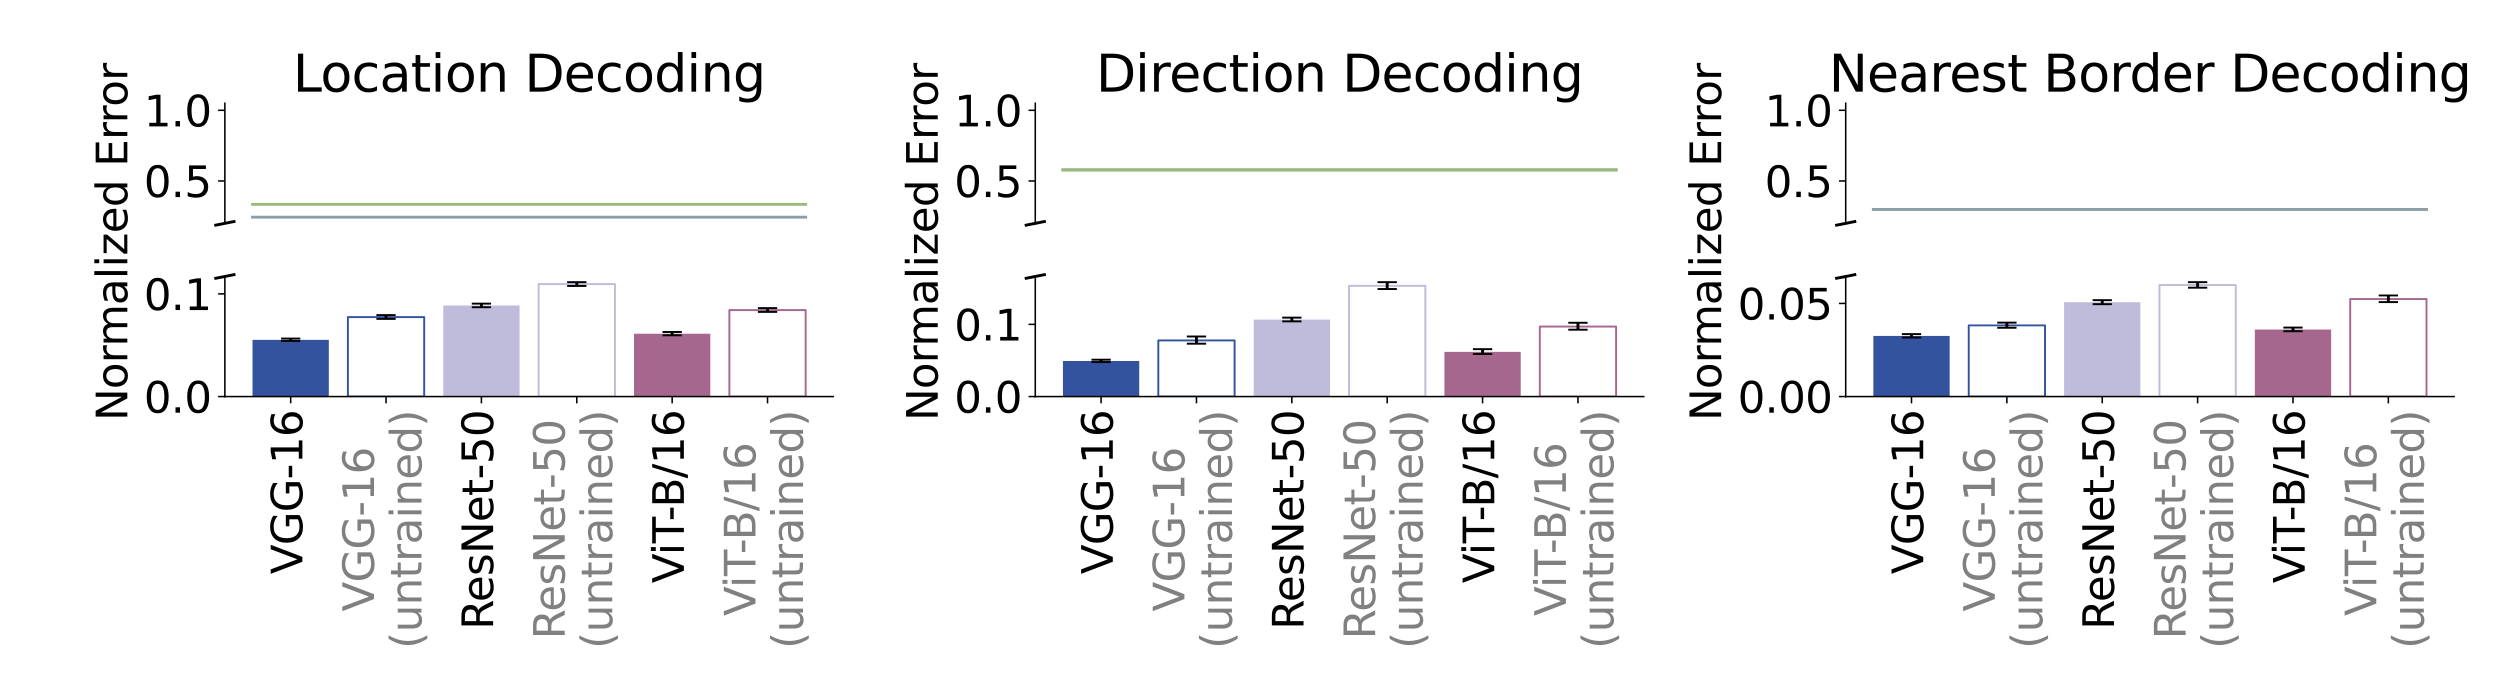 <?xml version="1.0" encoding="utf-8" standalone="no"?>
<!DOCTYPE svg PUBLIC "-//W3C//DTD SVG 1.1//EN"
  "http://www.w3.org/Graphics/SVG/1.1/DTD/svg11.dtd">
<svg height="360pt" version="1.1" viewBox="0 0 1296 360" width="1296pt" xmlns="http://www.w3.org/2000/svg" xmlns:xlink="http://www.w3.org/1999/xlink">
 <defs>
  <style type="text/css">*{stroke-linecap:butt;stroke-linejoin:round;}</style>
 </defs>
 <g id="figure_1">
  <g id="patch_1">
   <path d="M 0 360 
L 1296 360 
L 1296 0 
L 0 0 
z
" style="fill:#ffffff;"/>
  </g>
  <g id="axes_1">
   <g id="patch_2">
    <path d="M 116.57 115.78 
L 432 115.78 
L 432 53.52 
L 116.57 53.52 
z
" style="fill:#ffffff;"/>
   </g>
   <g id="matplotlib.axis_1"/>
   <g id="matplotlib.axis_2">
    <g id="ytick_1">
     <g id="line2d_1">
      <defs>
       <path d="M 0 0 
L -3.5 0 
" id="m3911113e05" style="stroke:#000000;stroke-width:0.8;"/>
      </defs>
      <g>
       <use style="stroke:#000000;stroke-width:0.8;" x="116.57" xlink:href="#m3911113e05" y="93.806"/>
      </g>
     </g>
     <g id="text_1">
      <!-- 0.5 -->
      <g transform="translate(74.583 102.164)scale(0.22 -0.22)">
       <defs>
        <path d="M 2034 4250 
Q 1547 4250 1301 3770 
Q 1056 3291 1056 2328 
Q 1056 1369 1301 889 
Q 1547 409 2034 409 
Q 2525 409 2770 889 
Q 3016 1369 3016 2328 
Q 3016 3291 2770 3770 
Q 2525 4250 2034 4250 
z
M 2034 4750 
Q 2819 4750 3233 4129 
Q 3647 3509 3647 2328 
Q 3647 1150 3233 529 
Q 2819 -91 2034 -91 
Q 1250 -91 836 529 
Q 422 1150 422 2328 
Q 422 3509 836 4129 
Q 1250 4750 2034 4750 
z
" id="DejaVuSans-30" transform="scale(0.016)"/>
        <path d="M 684 794 
L 1344 794 
L 1344 0 
L 684 0 
L 684 794 
z
" id="DejaVuSans-2e" transform="scale(0.016)"/>
        <path d="M 691 4666 
L 3169 4666 
L 3169 4134 
L 1269 4134 
L 1269 2991 
Q 1406 3038 1543 3061 
Q 1681 3084 1819 3084 
Q 2600 3084 3056 2656 
Q 3513 2228 3513 1497 
Q 3513 744 3044 326 
Q 2575 -91 1722 -91 
Q 1428 -91 1123 -41 
Q 819 9 494 109 
L 494 744 
Q 775 591 1075 516 
Q 1375 441 1709 441 
Q 2250 441 2565 725 
Q 2881 1009 2881 1497 
Q 2881 1984 2565 2268 
Q 2250 2553 1709 2553 
Q 1456 2553 1204 2497 
Q 953 2441 691 2322 
L 691 4666 
z
" id="DejaVuSans-35" transform="scale(0.016)"/>
       </defs>
       <use xlink:href="#DejaVuSans-30"/>
       <use x="63.623" xlink:href="#DejaVuSans-2e"/>
       <use x="95.41" xlink:href="#DejaVuSans-35"/>
      </g>
     </g>
    </g>
    <g id="ytick_2">
     <g id="line2d_2">
      <g>
       <use style="stroke:#000000;stroke-width:0.8;" x="116.57" xlink:href="#m3911113e05" y="57.182"/>
      </g>
     </g>
     <g id="text_2">
      <!-- 1.0 -->
      <g transform="translate(74.583 65.541)scale(0.22 -0.22)">
       <defs>
        <path d="M 794 531 
L 1825 531 
L 1825 4091 
L 703 3866 
L 703 4441 
L 1819 4666 
L 2450 4666 
L 2450 531 
L 3481 531 
L 3481 0 
L 794 0 
L 794 531 
z
" id="DejaVuSans-31" transform="scale(0.016)"/>
       </defs>
       <use xlink:href="#DejaVuSans-31"/>
       <use x="63.623" xlink:href="#DejaVuSans-2e"/>
       <use x="95.41" xlink:href="#DejaVuSans-30"/>
      </g>
     </g>
    </g>
   </g>
   <g id="line2d_3">
    <path clip-path="url(#p2d3780ed96)" d="M 130.908 112.574 
L 188.259 112.574 
L 245.61 112.574 
L 302.96 112.574 
L 360.311 112.574 
L 417.662 112.574 
" style="fill:none;stroke:#8b9fa5;stroke-linecap:square;stroke-width:1.5;"/>
   </g>
   <g id="line2d_4">
    <path clip-path="url(#p2d3780ed96)" d="M 130.908 105.934 
L 188.259 105.934 
L 245.61 105.934 
L 302.96 105.934 
L 360.311 105.934 
L 417.662 105.934 
" style="fill:none;stroke:#9aba79;stroke-linecap:square;stroke-width:1.5;"/>
   </g>
   <g id="line2d_5">
    <path d="M 111.839 116.714 
L 121.301 114.846 
" style="fill:none;stroke:#000000;stroke-linecap:square;stroke-width:1.5;"/>
   </g>
   <g id="patch_3">
    <path d="M 116.57 115.78 
L 116.57 53.52 
" style="fill:none;stroke:#000000;stroke-linecap:square;stroke-linejoin:miter;stroke-width:0.8;"/>
   </g>
   <g id="text_3">
    <!-- Location Decoding -->
    <g transform="translate(151.845 47.52)scale(0.264 -0.264)">
     <defs>
      <path d="M 628 4666 
L 1259 4666 
L 1259 531 
L 3531 531 
L 3531 0 
L 628 0 
L 628 4666 
z
" id="DejaVuSans-4c" transform="scale(0.016)"/>
      <path d="M 1959 3097 
Q 1497 3097 1228 2736 
Q 959 2375 959 1747 
Q 959 1119 1226 758 
Q 1494 397 1959 397 
Q 2419 397 2687 759 
Q 2956 1122 2956 1747 
Q 2956 2369 2687 2733 
Q 2419 3097 1959 3097 
z
M 1959 3584 
Q 2709 3584 3137 3096 
Q 3566 2609 3566 1747 
Q 3566 888 3137 398 
Q 2709 -91 1959 -91 
Q 1206 -91 779 398 
Q 353 888 353 1747 
Q 353 2609 779 3096 
Q 1206 3584 1959 3584 
z
" id="DejaVuSans-6f" transform="scale(0.016)"/>
      <path d="M 3122 3366 
L 3122 2828 
Q 2878 2963 2633 3030 
Q 2388 3097 2138 3097 
Q 1578 3097 1268 2742 
Q 959 2388 959 1747 
Q 959 1106 1268 751 
Q 1578 397 2138 397 
Q 2388 397 2633 464 
Q 2878 531 3122 666 
L 3122 134 
Q 2881 22 2623 -34 
Q 2366 -91 2075 -91 
Q 1284 -91 818 406 
Q 353 903 353 1747 
Q 353 2603 823 3093 
Q 1294 3584 2113 3584 
Q 2378 3584 2631 3529 
Q 2884 3475 3122 3366 
z
" id="DejaVuSans-63" transform="scale(0.016)"/>
      <path d="M 2194 1759 
Q 1497 1759 1228 1600 
Q 959 1441 959 1056 
Q 959 750 1161 570 
Q 1363 391 1709 391 
Q 2188 391 2477 730 
Q 2766 1069 2766 1631 
L 2766 1759 
L 2194 1759 
z
M 3341 1997 
L 3341 0 
L 2766 0 
L 2766 531 
Q 2569 213 2275 61 
Q 1981 -91 1556 -91 
Q 1019 -91 701 211 
Q 384 513 384 1019 
Q 384 1609 779 1909 
Q 1175 2209 1959 2209 
L 2766 2209 
L 2766 2266 
Q 2766 2663 2505 2880 
Q 2244 3097 1772 3097 
Q 1472 3097 1187 3025 
Q 903 2953 641 2809 
L 641 3341 
Q 956 3463 1253 3523 
Q 1550 3584 1831 3584 
Q 2591 3584 2966 3190 
Q 3341 2797 3341 1997 
z
" id="DejaVuSans-61" transform="scale(0.016)"/>
      <path d="M 1172 4494 
L 1172 3500 
L 2356 3500 
L 2356 3053 
L 1172 3053 
L 1172 1153 
Q 1172 725 1289 603 
Q 1406 481 1766 481 
L 2356 481 
L 2356 0 
L 1766 0 
Q 1100 0 847 248 
Q 594 497 594 1153 
L 594 3053 
L 172 3053 
L 172 3500 
L 594 3500 
L 594 4494 
L 1172 4494 
z
" id="DejaVuSans-74" transform="scale(0.016)"/>
      <path d="M 603 3500 
L 1178 3500 
L 1178 0 
L 603 0 
L 603 3500 
z
M 603 4863 
L 1178 4863 
L 1178 4134 
L 603 4134 
L 603 4863 
z
" id="DejaVuSans-69" transform="scale(0.016)"/>
      <path d="M 3513 2113 
L 3513 0 
L 2938 0 
L 2938 2094 
Q 2938 2591 2744 2837 
Q 2550 3084 2163 3084 
Q 1697 3084 1428 2787 
Q 1159 2491 1159 1978 
L 1159 0 
L 581 0 
L 581 3500 
L 1159 3500 
L 1159 2956 
Q 1366 3272 1645 3428 
Q 1925 3584 2291 3584 
Q 2894 3584 3203 3211 
Q 3513 2838 3513 2113 
z
" id="DejaVuSans-6e" transform="scale(0.016)"/>
      <path id="DejaVuSans-20" transform="scale(0.016)"/>
      <path d="M 1259 4147 
L 1259 519 
L 2022 519 
Q 2988 519 3436 956 
Q 3884 1394 3884 2338 
Q 3884 3275 3436 3711 
Q 2988 4147 2022 4147 
L 1259 4147 
z
M 628 4666 
L 1925 4666 
Q 3281 4666 3915 4102 
Q 4550 3538 4550 2338 
Q 4550 1131 3912 565 
Q 3275 0 1925 0 
L 628 0 
L 628 4666 
z
" id="DejaVuSans-44" transform="scale(0.016)"/>
      <path d="M 3597 1894 
L 3597 1613 
L 953 1613 
Q 991 1019 1311 708 
Q 1631 397 2203 397 
Q 2534 397 2845 478 
Q 3156 559 3463 722 
L 3463 178 
Q 3153 47 2828 -22 
Q 2503 -91 2169 -91 
Q 1331 -91 842 396 
Q 353 884 353 1716 
Q 353 2575 817 3079 
Q 1281 3584 2069 3584 
Q 2775 3584 3186 3129 
Q 3597 2675 3597 1894 
z
M 3022 2063 
Q 3016 2534 2758 2815 
Q 2500 3097 2075 3097 
Q 1594 3097 1305 2825 
Q 1016 2553 972 2059 
L 3022 2063 
z
" id="DejaVuSans-65" transform="scale(0.016)"/>
      <path d="M 2906 2969 
L 2906 4863 
L 3481 4863 
L 3481 0 
L 2906 0 
L 2906 525 
Q 2725 213 2448 61 
Q 2172 -91 1784 -91 
Q 1150 -91 751 415 
Q 353 922 353 1747 
Q 353 2572 751 3078 
Q 1150 3584 1784 3584 
Q 2172 3584 2448 3432 
Q 2725 3281 2906 2969 
z
M 947 1747 
Q 947 1113 1208 752 
Q 1469 391 1925 391 
Q 2381 391 2643 752 
Q 2906 1113 2906 1747 
Q 2906 2381 2643 2742 
Q 2381 3103 1925 3103 
Q 1469 3103 1208 2742 
Q 947 2381 947 1747 
z
" id="DejaVuSans-64" transform="scale(0.016)"/>
      <path d="M 2906 1791 
Q 2906 2416 2648 2759 
Q 2391 3103 1925 3103 
Q 1463 3103 1205 2759 
Q 947 2416 947 1791 
Q 947 1169 1205 825 
Q 1463 481 1925 481 
Q 2391 481 2648 825 
Q 2906 1169 2906 1791 
z
M 3481 434 
Q 3481 -459 3084 -895 
Q 2688 -1331 1869 -1331 
Q 1566 -1331 1297 -1286 
Q 1028 -1241 775 -1147 
L 775 -588 
Q 1028 -725 1275 -790 
Q 1522 -856 1778 -856 
Q 2344 -856 2625 -561 
Q 2906 -266 2906 331 
L 2906 616 
Q 2728 306 2450 153 
Q 2172 0 1784 0 
Q 1141 0 747 490 
Q 353 981 353 1791 
Q 353 2603 747 3093 
Q 1141 3584 1784 3584 
Q 2172 3584 2450 3431 
Q 2728 3278 2906 2969 
L 2906 3500 
L 3481 3500 
L 3481 434 
z
" id="DejaVuSans-67" transform="scale(0.016)"/>
     </defs>
     <use xlink:href="#DejaVuSans-4c"/>
     <use x="53.963" xlink:href="#DejaVuSans-6f"/>
     <use x="115.145" xlink:href="#DejaVuSans-63"/>
     <use x="170.125" xlink:href="#DejaVuSans-61"/>
     <use x="231.404" xlink:href="#DejaVuSans-74"/>
     <use x="270.613" xlink:href="#DejaVuSans-69"/>
     <use x="298.396" xlink:href="#DejaVuSans-6f"/>
     <use x="359.578" xlink:href="#DejaVuSans-6e"/>
     <use x="422.957" xlink:href="#DejaVuSans-20"/>
     <use x="454.744" xlink:href="#DejaVuSans-44"/>
     <use x="531.746" xlink:href="#DejaVuSans-65"/>
     <use x="593.27" xlink:href="#DejaVuSans-63"/>
     <use x="648.25" xlink:href="#DejaVuSans-6f"/>
     <use x="709.432" xlink:href="#DejaVuSans-64"/>
     <use x="772.908" xlink:href="#DejaVuSans-69"/>
     <use x="800.691" xlink:href="#DejaVuSans-6e"/>
     <use x="864.07" xlink:href="#DejaVuSans-67"/>
    </g>
   </g>
  </g>
  <g id="axes_2">
   <g id="patch_4">
    <path d="M 536.69 115.78 
L 852.12 115.78 
L 852.12 53.52 
L 536.69 53.52 
z
" style="fill:#ffffff;"/>
   </g>
   <g id="matplotlib.axis_3"/>
   <g id="matplotlib.axis_4">
    <g id="ytick_3">
     <g id="line2d_6">
      <g>
       <use style="stroke:#000000;stroke-width:0.8;" x="536.69" xlink:href="#m3911113e05" y="93.806"/>
      </g>
     </g>
     <g id="text_4">
      <!-- 0.5 -->
      <g transform="translate(494.703 102.164)scale(0.22 -0.22)">
       <use xlink:href="#DejaVuSans-30"/>
       <use x="63.623" xlink:href="#DejaVuSans-2e"/>
       <use x="95.41" xlink:href="#DejaVuSans-35"/>
      </g>
     </g>
    </g>
    <g id="ytick_4">
     <g id="line2d_7">
      <g>
       <use style="stroke:#000000;stroke-width:0.8;" x="536.69" xlink:href="#m3911113e05" y="57.182"/>
      </g>
     </g>
     <g id="text_5">
      <!-- 1.0 -->
      <g transform="translate(494.703 65.541)scale(0.22 -0.22)">
       <use xlink:href="#DejaVuSans-31"/>
       <use x="63.623" xlink:href="#DejaVuSans-2e"/>
       <use x="95.41" xlink:href="#DejaVuSans-30"/>
      </g>
     </g>
    </g>
   </g>
   <g id="line2d_8">
    <path clip-path="url(#ped4d023adf)" d="M 551.028 88.067 
L 608.379 88.067 
L 665.73 88.067 
L 723.08 88.067 
L 780.431 88.067 
L 837.782 88.067 
" style="fill:none;stroke:#8b9fa5;stroke-linecap:square;stroke-width:1.5;"/>
   </g>
   <g id="line2d_9">
    <path clip-path="url(#ped4d023adf)" d="M 551.028 88.077 
L 608.379 88.077 
L 665.73 88.077 
L 723.08 88.077 
L 780.431 88.077 
L 837.782 88.077 
" style="fill:none;stroke:#9aba79;stroke-linecap:square;stroke-width:1.5;"/>
   </g>
   <g id="line2d_10">
    <path d="M 531.959 116.714 
L 541.421 114.846 
" style="fill:none;stroke:#000000;stroke-linecap:square;stroke-width:1.5;"/>
   </g>
   <g id="patch_5">
    <path d="M 536.69 115.78 
L 536.69 53.52 
" style="fill:none;stroke:#000000;stroke-linecap:square;stroke-linejoin:miter;stroke-width:0.8;"/>
   </g>
   <g id="text_6">
    <!-- Direction Decoding -->
    <g transform="translate(568.172 47.52)scale(0.264 -0.264)">
     <defs>
      <path d="M 2631 2963 
Q 2534 3019 2420 3045 
Q 2306 3072 2169 3072 
Q 1681 3072 1420 2755 
Q 1159 2438 1159 1844 
L 1159 0 
L 581 0 
L 581 3500 
L 1159 3500 
L 1159 2956 
Q 1341 3275 1631 3429 
Q 1922 3584 2338 3584 
Q 2397 3584 2469 3576 
Q 2541 3569 2628 3553 
L 2631 2963 
z
" id="DejaVuSans-72" transform="scale(0.016)"/>
     </defs>
     <use xlink:href="#DejaVuSans-44"/>
     <use x="77.002" xlink:href="#DejaVuSans-69"/>
     <use x="104.785" xlink:href="#DejaVuSans-72"/>
     <use x="143.648" xlink:href="#DejaVuSans-65"/>
     <use x="205.172" xlink:href="#DejaVuSans-63"/>
     <use x="260.152" xlink:href="#DejaVuSans-74"/>
     <use x="299.361" xlink:href="#DejaVuSans-69"/>
     <use x="327.145" xlink:href="#DejaVuSans-6f"/>
     <use x="388.326" xlink:href="#DejaVuSans-6e"/>
     <use x="451.705" xlink:href="#DejaVuSans-20"/>
     <use x="483.492" xlink:href="#DejaVuSans-44"/>
     <use x="560.494" xlink:href="#DejaVuSans-65"/>
     <use x="622.018" xlink:href="#DejaVuSans-63"/>
     <use x="676.998" xlink:href="#DejaVuSans-6f"/>
     <use x="738.18" xlink:href="#DejaVuSans-64"/>
     <use x="801.656" xlink:href="#DejaVuSans-69"/>
     <use x="829.439" xlink:href="#DejaVuSans-6e"/>
     <use x="892.818" xlink:href="#DejaVuSans-67"/>
    </g>
   </g>
  </g>
  <g id="axes_3">
   <g id="patch_6">
    <path d="M 956.81 115.78 
L 1272.24 115.78 
L 1272.24 53.52 
L 956.81 53.52 
z
" style="fill:#ffffff;"/>
   </g>
   <g id="matplotlib.axis_5"/>
   <g id="matplotlib.axis_6">
    <g id="ytick_5">
     <g id="line2d_11">
      <g>
       <use style="stroke:#000000;stroke-width:0.8;" x="956.81" xlink:href="#m3911113e05" y="93.806"/>
      </g>
     </g>
     <g id="text_7">
      <!-- 0.5 -->
      <g transform="translate(914.823 102.164)scale(0.22 -0.22)">
       <use xlink:href="#DejaVuSans-30"/>
       <use x="63.623" xlink:href="#DejaVuSans-2e"/>
       <use x="95.41" xlink:href="#DejaVuSans-35"/>
      </g>
     </g>
    </g>
    <g id="ytick_6">
     <g id="line2d_12">
      <g>
       <use style="stroke:#000000;stroke-width:0.8;" x="956.81" xlink:href="#m3911113e05" y="57.182"/>
      </g>
     </g>
     <g id="text_8">
      <!-- 1.0 -->
      <g transform="translate(914.823 65.541)scale(0.22 -0.22)">
       <use xlink:href="#DejaVuSans-31"/>
       <use x="63.623" xlink:href="#DejaVuSans-2e"/>
       <use x="95.41" xlink:href="#DejaVuSans-30"/>
      </g>
     </g>
    </g>
   </g>
   <g id="line2d_13">
    <path clip-path="url(#pc5ef7999f0)" d="M 971.148 108.588 
L 1028.499 108.588 
L 1085.85 108.588 
L 1143.2 108.588 
L 1200.551 108.588 
L 1257.902 108.588 
" style="fill:none;stroke:#8b9fa5;stroke-linecap:square;stroke-width:1.5;"/>
   </g>
   <g id="line2d_14">
    <path clip-path="url(#pc5ef7999f0)" d="M 971.148 117.867 
L 1028.499 117.867 
L 1085.85 117.867 
L 1143.2 117.867 
L 1200.551 117.867 
L 1257.902 117.867 
" style="fill:none;stroke:#9aba79;stroke-linecap:square;stroke-width:1.5;"/>
   </g>
   <g id="line2d_15">
    <path d="M 952.079 116.714 
L 961.541 114.846 
" style="fill:none;stroke:#000000;stroke-linecap:square;stroke-width:1.5;"/>
   </g>
   <g id="patch_7">
    <path d="M 956.81 115.78 
L 956.81 53.52 
" style="fill:none;stroke:#000000;stroke-linecap:square;stroke-linejoin:miter;stroke-width:0.8;"/>
   </g>
   <g id="text_9">
    <!-- Nearest Border Decoding -->
    <g transform="translate(948.075 47.52)scale(0.264 -0.264)">
     <defs>
      <path d="M 628 4666 
L 1478 4666 
L 3547 763 
L 3547 4666 
L 4159 4666 
L 4159 0 
L 3309 0 
L 1241 3903 
L 1241 0 
L 628 0 
L 628 4666 
z
" id="DejaVuSans-4e" transform="scale(0.016)"/>
      <path d="M 2834 3397 
L 2834 2853 
Q 2591 2978 2328 3040 
Q 2066 3103 1784 3103 
Q 1356 3103 1142 2972 
Q 928 2841 928 2578 
Q 928 2378 1081 2264 
Q 1234 2150 1697 2047 
L 1894 2003 
Q 2506 1872 2764 1633 
Q 3022 1394 3022 966 
Q 3022 478 2636 193 
Q 2250 -91 1575 -91 
Q 1294 -91 989 -36 
Q 684 19 347 128 
L 347 722 
Q 666 556 975 473 
Q 1284 391 1588 391 
Q 1994 391 2212 530 
Q 2431 669 2431 922 
Q 2431 1156 2273 1281 
Q 2116 1406 1581 1522 
L 1381 1569 
Q 847 1681 609 1914 
Q 372 2147 372 2553 
Q 372 3047 722 3315 
Q 1072 3584 1716 3584 
Q 2034 3584 2315 3537 
Q 2597 3491 2834 3397 
z
" id="DejaVuSans-73" transform="scale(0.016)"/>
      <path d="M 1259 2228 
L 1259 519 
L 2272 519 
Q 2781 519 3026 730 
Q 3272 941 3272 1375 
Q 3272 1813 3026 2020 
Q 2781 2228 2272 2228 
L 1259 2228 
z
M 1259 4147 
L 1259 2741 
L 2194 2741 
Q 2656 2741 2882 2914 
Q 3109 3088 3109 3444 
Q 3109 3797 2882 3972 
Q 2656 4147 2194 4147 
L 1259 4147 
z
M 628 4666 
L 2241 4666 
Q 2963 4666 3353 4366 
Q 3744 4066 3744 3513 
Q 3744 3084 3544 2831 
Q 3344 2578 2956 2516 
Q 3422 2416 3680 2098 
Q 3938 1781 3938 1306 
Q 3938 681 3513 340 
Q 3088 0 2303 0 
L 628 0 
L 628 4666 
z
" id="DejaVuSans-42" transform="scale(0.016)"/>
     </defs>
     <use xlink:href="#DejaVuSans-4e"/>
     <use x="74.805" xlink:href="#DejaVuSans-65"/>
     <use x="136.328" xlink:href="#DejaVuSans-61"/>
     <use x="197.607" xlink:href="#DejaVuSans-72"/>
     <use x="236.471" xlink:href="#DejaVuSans-65"/>
     <use x="297.994" xlink:href="#DejaVuSans-73"/>
     <use x="350.094" xlink:href="#DejaVuSans-74"/>
     <use x="389.303" xlink:href="#DejaVuSans-20"/>
     <use x="421.09" xlink:href="#DejaVuSans-42"/>
     <use x="489.693" xlink:href="#DejaVuSans-6f"/>
     <use x="550.875" xlink:href="#DejaVuSans-72"/>
     <use x="590.238" xlink:href="#DejaVuSans-64"/>
     <use x="653.715" xlink:href="#DejaVuSans-65"/>
     <use x="715.238" xlink:href="#DejaVuSans-72"/>
     <use x="756.352" xlink:href="#DejaVuSans-20"/>
     <use x="788.139" xlink:href="#DejaVuSans-44"/>
     <use x="865.141" xlink:href="#DejaVuSans-65"/>
     <use x="926.664" xlink:href="#DejaVuSans-63"/>
     <use x="981.645" xlink:href="#DejaVuSans-6f"/>
     <use x="1042.826" xlink:href="#DejaVuSans-64"/>
     <use x="1106.303" xlink:href="#DejaVuSans-69"/>
     <use x="1134.086" xlink:href="#DejaVuSans-6e"/>
     <use x="1197.465" xlink:href="#DejaVuSans-67"/>
    </g>
   </g>
  </g>
  <g id="axes_4">
   <g id="patch_8">
    <path d="M 116.57 205.58 
L 432 205.58 
L 432 143.32 
L 116.57 143.32 
z
" style="fill:#ffffff;"/>
   </g>
   <g id="patch_9">
    <path clip-path="url(#pefe8792919)" d="M 130.908 205.58 
L 170.46 205.58 
L 170.46 176.171 
L 130.908 176.171 
z
" style="fill:#33539e;"/>
   </g>
   <g id="patch_10">
    <path clip-path="url(#pefe8792919)" d="M 180.348 205.58 
L 219.901 205.58 
L 219.901 164.377 
L 180.348 164.377 
z
" style="fill:#ffffff;stroke:#33539e;stroke-linejoin:miter;"/>
   </g>
   <g id="patch_11">
    <path clip-path="url(#pefe8792919)" d="M 229.789 205.58 
L 269.341 205.58 
L 269.341 158.38 
L 229.789 158.38 
z
" style="fill:#bfbbda;"/>
   </g>
   <g id="patch_12">
    <path clip-path="url(#pefe8792919)" d="M 279.229 205.58 
L 318.781 205.58 
L 318.781 147.286 
L 279.229 147.286 
z
" style="fill:#ffffff;stroke:#bfbbda;stroke-linejoin:miter;"/>
   </g>
   <g id="patch_13">
    <path clip-path="url(#pefe8792919)" d="M 328.669 205.58 
L 368.222 205.58 
L 368.222 173.007 
L 328.669 173.007 
z
" style="fill:#a5678e;"/>
   </g>
   <g id="patch_14">
    <path clip-path="url(#pefe8792919)" d="M 378.11 205.58 
L 417.662 205.58 
L 417.662 160.757 
L 378.11 160.757 
z
" style="fill:#ffffff;stroke:#a5678e;stroke-linejoin:miter;"/>
   </g>
   <g id="matplotlib.axis_7">
    <g id="xtick_1">
     <g id="line2d_16">
      <defs>
       <path d="M 0 0 
L 0 3.5 
" id="ma42e242fc4" style="stroke:#000000;stroke-width:0.8;"/>
      </defs>
      <g>
       <use style="stroke:#000000;stroke-width:0.8;" x="150.684" xlink:href="#ma42e242fc4" y="205.58"/>
      </g>
     </g>
     <g id="text_10">
      <!-- VGG-16 -->
      <g transform="translate(156.755 297.655)rotate(-90)scale(0.22 -0.22)">
       <defs>
        <path d="M 1831 0 
L 50 4666 
L 709 4666 
L 2188 738 
L 3669 4666 
L 4325 4666 
L 2547 0 
L 1831 0 
z
" id="DejaVuSans-56" transform="scale(0.016)"/>
        <path d="M 3809 666 
L 3809 1919 
L 2778 1919 
L 2778 2438 
L 4434 2438 
L 4434 434 
Q 4069 175 3628 42 
Q 3188 -91 2688 -91 
Q 1594 -91 976 548 
Q 359 1188 359 2328 
Q 359 3472 976 4111 
Q 1594 4750 2688 4750 
Q 3144 4750 3555 4637 
Q 3966 4525 4313 4306 
L 4313 3634 
Q 3963 3931 3569 4081 
Q 3175 4231 2741 4231 
Q 1884 4231 1454 3753 
Q 1025 3275 1025 2328 
Q 1025 1384 1454 906 
Q 1884 428 2741 428 
Q 3075 428 3337 486 
Q 3600 544 3809 666 
z
" id="DejaVuSans-47" transform="scale(0.016)"/>
        <path d="M 313 2009 
L 1997 2009 
L 1997 1497 
L 313 1497 
L 313 2009 
z
" id="DejaVuSans-2d" transform="scale(0.016)"/>
        <path d="M 2113 2584 
Q 1688 2584 1439 2293 
Q 1191 2003 1191 1497 
Q 1191 994 1439 701 
Q 1688 409 2113 409 
Q 2538 409 2786 701 
Q 3034 994 3034 1497 
Q 3034 2003 2786 2293 
Q 2538 2584 2113 2584 
z
M 3366 4563 
L 3366 3988 
Q 3128 4100 2886 4159 
Q 2644 4219 2406 4219 
Q 1781 4219 1451 3797 
Q 1122 3375 1075 2522 
Q 1259 2794 1537 2939 
Q 1816 3084 2150 3084 
Q 2853 3084 3261 2657 
Q 3669 2231 3669 1497 
Q 3669 778 3244 343 
Q 2819 -91 2113 -91 
Q 1303 -91 875 529 
Q 447 1150 447 2328 
Q 447 3434 972 4092 
Q 1497 4750 2381 4750 
Q 2619 4750 2861 4703 
Q 3103 4656 3366 4563 
z
" id="DejaVuSans-36" transform="scale(0.016)"/>
       </defs>
       <use xlink:href="#DejaVuSans-56"/>
       <use x="68.408" xlink:href="#DejaVuSans-47"/>
       <use x="145.898" xlink:href="#DejaVuSans-47"/>
       <use x="223.389" xlink:href="#DejaVuSans-2d"/>
       <use x="259.473" xlink:href="#DejaVuSans-31"/>
       <use x="323.096" xlink:href="#DejaVuSans-36"/>
      </g>
     </g>
    </g>
    <g id="xtick_2">
     <g id="line2d_17">
      <g>
       <use style="stroke:#000000;stroke-width:0.8;" x="200.124" xlink:href="#ma42e242fc4" y="205.58"/>
      </g>
     </g>
     <g id="text_11">
      <!-- VGG-16 -->
      <g style="fill:#808080;" transform="translate(193.877 316.998)rotate(-90)scale(0.22 -0.22)">
       <use xlink:href="#DejaVuSans-56"/>
       <use x="68.408" xlink:href="#DejaVuSans-47"/>
       <use x="145.898" xlink:href="#DejaVuSans-47"/>
       <use x="223.389" xlink:href="#DejaVuSans-2d"/>
       <use x="259.473" xlink:href="#DejaVuSans-31"/>
       <use x="323.096" xlink:href="#DejaVuSans-36"/>
      </g>
      <!-- (untrained) -->
      <g style="fill:#808080;" transform="translate(218.513 336.34)rotate(-90)scale(0.22 -0.22)">
       <defs>
        <path d="M 1984 4856 
Q 1566 4138 1362 3434 
Q 1159 2731 1159 2009 
Q 1159 1288 1364 580 
Q 1569 -128 1984 -844 
L 1484 -844 
Q 1016 -109 783 600 
Q 550 1309 550 2009 
Q 550 2706 781 3412 
Q 1013 4119 1484 4856 
L 1984 4856 
z
" id="DejaVuSans-28" transform="scale(0.016)"/>
        <path d="M 544 1381 
L 544 3500 
L 1119 3500 
L 1119 1403 
Q 1119 906 1312 657 
Q 1506 409 1894 409 
Q 2359 409 2629 706 
Q 2900 1003 2900 1516 
L 2900 3500 
L 3475 3500 
L 3475 0 
L 2900 0 
L 2900 538 
Q 2691 219 2414 64 
Q 2138 -91 1772 -91 
Q 1169 -91 856 284 
Q 544 659 544 1381 
z
M 1991 3584 
L 1991 3584 
z
" id="DejaVuSans-75" transform="scale(0.016)"/>
        <path d="M 513 4856 
L 1013 4856 
Q 1481 4119 1714 3412 
Q 1947 2706 1947 2009 
Q 1947 1309 1714 600 
Q 1481 -109 1013 -844 
L 513 -844 
Q 928 -128 1133 580 
Q 1338 1288 1338 2009 
Q 1338 2731 1133 3434 
Q 928 4138 513 4856 
z
" id="DejaVuSans-29" transform="scale(0.016)"/>
       </defs>
       <use xlink:href="#DejaVuSans-28"/>
       <use x="39.014" xlink:href="#DejaVuSans-75"/>
       <use x="102.393" xlink:href="#DejaVuSans-6e"/>
       <use x="165.771" xlink:href="#DejaVuSans-74"/>
       <use x="204.98" xlink:href="#DejaVuSans-72"/>
       <use x="246.094" xlink:href="#DejaVuSans-61"/>
       <use x="307.373" xlink:href="#DejaVuSans-69"/>
       <use x="335.156" xlink:href="#DejaVuSans-6e"/>
       <use x="398.535" xlink:href="#DejaVuSans-65"/>
       <use x="460.059" xlink:href="#DejaVuSans-64"/>
       <use x="523.535" xlink:href="#DejaVuSans-29"/>
      </g>
     </g>
    </g>
    <g id="xtick_3">
     <g id="line2d_18">
      <g>
       <use style="stroke:#000000;stroke-width:0.8;" x="249.565" xlink:href="#ma42e242fc4" y="205.58"/>
      </g>
     </g>
     <g id="text_12">
      <!-- ResNet-50 -->
      <g transform="translate(255.635 326.427)rotate(-90)scale(0.22 -0.22)">
       <defs>
        <path d="M 2841 2188 
Q 3044 2119 3236 1894 
Q 3428 1669 3622 1275 
L 4263 0 
L 3584 0 
L 2988 1197 
Q 2756 1666 2539 1819 
Q 2322 1972 1947 1972 
L 1259 1972 
L 1259 0 
L 628 0 
L 628 4666 
L 2053 4666 
Q 2853 4666 3247 4331 
Q 3641 3997 3641 3322 
Q 3641 2881 3436 2590 
Q 3231 2300 2841 2188 
z
M 1259 4147 
L 1259 2491 
L 2053 2491 
Q 2509 2491 2742 2702 
Q 2975 2913 2975 3322 
Q 2975 3731 2742 3939 
Q 2509 4147 2053 4147 
L 1259 4147 
z
" id="DejaVuSans-52" transform="scale(0.016)"/>
       </defs>
       <use xlink:href="#DejaVuSans-52"/>
       <use x="64.982" xlink:href="#DejaVuSans-65"/>
       <use x="126.506" xlink:href="#DejaVuSans-73"/>
       <use x="178.605" xlink:href="#DejaVuSans-4e"/>
       <use x="253.41" xlink:href="#DejaVuSans-65"/>
       <use x="314.934" xlink:href="#DejaVuSans-74"/>
       <use x="354.143" xlink:href="#DejaVuSans-2d"/>
       <use x="390.227" xlink:href="#DejaVuSans-35"/>
       <use x="453.85" xlink:href="#DejaVuSans-30"/>
      </g>
     </g>
    </g>
    <g id="xtick_4">
     <g id="line2d_19">
      <g>
       <use style="stroke:#000000;stroke-width:0.8;" x="299.005" xlink:href="#ma42e242fc4" y="205.58"/>
      </g>
     </g>
     <g id="text_13">
      <!-- ResNet-50 -->
      <g style="fill:#808080;" transform="translate(292.758 331.383)rotate(-90)scale(0.22 -0.22)">
       <use xlink:href="#DejaVuSans-52"/>
       <use x="64.982" xlink:href="#DejaVuSans-65"/>
       <use x="126.506" xlink:href="#DejaVuSans-73"/>
       <use x="178.605" xlink:href="#DejaVuSans-4e"/>
       <use x="253.41" xlink:href="#DejaVuSans-65"/>
       <use x="314.934" xlink:href="#DejaVuSans-74"/>
       <use x="354.143" xlink:href="#DejaVuSans-2d"/>
       <use x="390.227" xlink:href="#DejaVuSans-35"/>
       <use x="453.85" xlink:href="#DejaVuSans-30"/>
      </g>
      <!-- (untrained) -->
      <g style="fill:#808080;" transform="translate(317.393 336.34)rotate(-90)scale(0.22 -0.22)">
       <use xlink:href="#DejaVuSans-28"/>
       <use x="39.014" xlink:href="#DejaVuSans-75"/>
       <use x="102.393" xlink:href="#DejaVuSans-6e"/>
       <use x="165.771" xlink:href="#DejaVuSans-74"/>
       <use x="204.98" xlink:href="#DejaVuSans-72"/>
       <use x="246.094" xlink:href="#DejaVuSans-61"/>
       <use x="307.373" xlink:href="#DejaVuSans-69"/>
       <use x="335.156" xlink:href="#DejaVuSans-6e"/>
       <use x="398.535" xlink:href="#DejaVuSans-65"/>
       <use x="460.059" xlink:href="#DejaVuSans-64"/>
       <use x="523.535" xlink:href="#DejaVuSans-29"/>
      </g>
     </g>
    </g>
    <g id="xtick_5">
     <g id="line2d_20">
      <g>
       <use style="stroke:#000000;stroke-width:0.8;" x="348.446" xlink:href="#ma42e242fc4" y="205.58"/>
      </g>
     </g>
     <g id="text_14">
      <!-- ViT-B/16 -->
      <g transform="translate(354.516 302.316)rotate(-90)scale(0.22 -0.22)">
       <defs>
        <path d="M -19 4666 
L 3928 4666 
L 3928 4134 
L 2272 4134 
L 2272 0 
L 1638 0 
L 1638 4134 
L -19 4134 
L -19 4666 
z
" id="DejaVuSans-54" transform="scale(0.016)"/>
        <path d="M 1625 4666 
L 2156 4666 
L 531 -594 
L 0 -594 
L 1625 4666 
z
" id="DejaVuSans-2f" transform="scale(0.016)"/>
       </defs>
       <use xlink:href="#DejaVuSans-56"/>
       <use x="66.158" xlink:href="#DejaVuSans-69"/>
       <use x="93.941" xlink:href="#DejaVuSans-54"/>
       <use x="145.9" xlink:href="#DejaVuSans-2d"/>
       <use x="178.359" xlink:href="#DejaVuSans-42"/>
       <use x="246.963" xlink:href="#DejaVuSans-2f"/>
       <use x="280.654" xlink:href="#DejaVuSans-31"/>
       <use x="344.277" xlink:href="#DejaVuSans-36"/>
      </g>
     </g>
    </g>
    <g id="xtick_6">
     <g id="line2d_21">
      <g>
       <use style="stroke:#000000;stroke-width:0.8;" x="397.886" xlink:href="#ma42e242fc4" y="205.58"/>
      </g>
     </g>
     <g id="text_15">
      <!-- ViT-B/16 -->
      <g style="fill:#808080;" transform="translate(391.639 319.328)rotate(-90)scale(0.22 -0.22)">
       <use xlink:href="#DejaVuSans-56"/>
       <use x="66.158" xlink:href="#DejaVuSans-69"/>
       <use x="93.941" xlink:href="#DejaVuSans-54"/>
       <use x="145.9" xlink:href="#DejaVuSans-2d"/>
       <use x="178.359" xlink:href="#DejaVuSans-42"/>
       <use x="246.963" xlink:href="#DejaVuSans-2f"/>
       <use x="280.654" xlink:href="#DejaVuSans-31"/>
       <use x="344.277" xlink:href="#DejaVuSans-36"/>
      </g>
      <!-- (untrained) -->
      <g style="fill:#808080;" transform="translate(416.274 336.34)rotate(-90)scale(0.22 -0.22)">
       <use xlink:href="#DejaVuSans-28"/>
       <use x="39.014" xlink:href="#DejaVuSans-75"/>
       <use x="102.393" xlink:href="#DejaVuSans-6e"/>
       <use x="165.771" xlink:href="#DejaVuSans-74"/>
       <use x="204.98" xlink:href="#DejaVuSans-72"/>
       <use x="246.094" xlink:href="#DejaVuSans-61"/>
       <use x="307.373" xlink:href="#DejaVuSans-69"/>
       <use x="335.156" xlink:href="#DejaVuSans-6e"/>
       <use x="398.535" xlink:href="#DejaVuSans-65"/>
       <use x="460.059" xlink:href="#DejaVuSans-64"/>
       <use x="523.535" xlink:href="#DejaVuSans-29"/>
      </g>
     </g>
    </g>
   </g>
   <g id="matplotlib.axis_8">
    <g id="ytick_7">
     <g id="line2d_22">
      <g>
       <use style="stroke:#000000;stroke-width:0.8;" x="116.57" xlink:href="#m3911113e05" y="205.58"/>
      </g>
     </g>
     <g id="text_16">
      <!-- 0.0 -->
      <g transform="translate(74.583 213.938)scale(0.22 -0.22)">
       <use xlink:href="#DejaVuSans-30"/>
       <use x="63.623" xlink:href="#DejaVuSans-2e"/>
       <use x="95.41" xlink:href="#DejaVuSans-30"/>
      </g>
     </g>
    </g>
    <g id="ytick_8">
     <g id="line2d_23">
      <g>
       <use style="stroke:#000000;stroke-width:0.8;" x="116.57" xlink:href="#m3911113e05" y="152.369"/>
      </g>
     </g>
     <g id="text_17">
      <!-- 0.1 -->
      <g transform="translate(74.583 160.727)scale(0.22 -0.22)">
       <use xlink:href="#DejaVuSans-30"/>
       <use x="63.623" xlink:href="#DejaVuSans-2e"/>
       <use x="95.41" xlink:href="#DejaVuSans-31"/>
      </g>
     </g>
    </g>
    <g id="text_18">
     <!--               Normalized Error -->
     <g transform="translate(66.008 316.078)rotate(-90)scale(0.22 -0.22)">
      <defs>
       <path d="M 3328 2828 
Q 3544 3216 3844 3400 
Q 4144 3584 4550 3584 
Q 5097 3584 5394 3201 
Q 5691 2819 5691 2113 
L 5691 0 
L 5113 0 
L 5113 2094 
Q 5113 2597 4934 2840 
Q 4756 3084 4391 3084 
Q 3944 3084 3684 2787 
Q 3425 2491 3425 1978 
L 3425 0 
L 2847 0 
L 2847 2094 
Q 2847 2600 2669 2842 
Q 2491 3084 2119 3084 
Q 1678 3084 1418 2786 
Q 1159 2488 1159 1978 
L 1159 0 
L 581 0 
L 581 3500 
L 1159 3500 
L 1159 2956 
Q 1356 3278 1631 3431 
Q 1906 3584 2284 3584 
Q 2666 3584 2933 3390 
Q 3200 3197 3328 2828 
z
" id="DejaVuSans-6d" transform="scale(0.016)"/>
       <path d="M 603 4863 
L 1178 4863 
L 1178 0 
L 603 0 
L 603 4863 
z
" id="DejaVuSans-6c" transform="scale(0.016)"/>
       <path d="M 353 3500 
L 3084 3500 
L 3084 2975 
L 922 459 
L 3084 459 
L 3084 0 
L 275 0 
L 275 525 
L 2438 3041 
L 353 3041 
L 353 3500 
z
" id="DejaVuSans-7a" transform="scale(0.016)"/>
       <path d="M 628 4666 
L 3578 4666 
L 3578 4134 
L 1259 4134 
L 1259 2753 
L 3481 2753 
L 3481 2222 
L 1259 2222 
L 1259 531 
L 3634 531 
L 3634 0 
L 628 0 
L 628 4666 
z
" id="DejaVuSans-45" transform="scale(0.016)"/>
      </defs>
      <use xlink:href="#DejaVuSans-20"/>
      <use x="31.787" xlink:href="#DejaVuSans-20"/>
      <use x="63.574" xlink:href="#DejaVuSans-20"/>
      <use x="95.361" xlink:href="#DejaVuSans-20"/>
      <use x="127.148" xlink:href="#DejaVuSans-20"/>
      <use x="158.936" xlink:href="#DejaVuSans-20"/>
      <use x="190.723" xlink:href="#DejaVuSans-20"/>
      <use x="222.51" xlink:href="#DejaVuSans-20"/>
      <use x="254.297" xlink:href="#DejaVuSans-20"/>
      <use x="286.084" xlink:href="#DejaVuSans-20"/>
      <use x="317.871" xlink:href="#DejaVuSans-20"/>
      <use x="349.658" xlink:href="#DejaVuSans-20"/>
      <use x="381.445" xlink:href="#DejaVuSans-20"/>
      <use x="413.232" xlink:href="#DejaVuSans-20"/>
      <use x="445.02" xlink:href="#DejaVuSans-4e"/>
      <use x="519.824" xlink:href="#DejaVuSans-6f"/>
      <use x="581.006" xlink:href="#DejaVuSans-72"/>
      <use x="620.369" xlink:href="#DejaVuSans-6d"/>
      <use x="717.781" xlink:href="#DejaVuSans-61"/>
      <use x="779.061" xlink:href="#DejaVuSans-6c"/>
      <use x="806.844" xlink:href="#DejaVuSans-69"/>
      <use x="834.627" xlink:href="#DejaVuSans-7a"/>
      <use x="887.117" xlink:href="#DejaVuSans-65"/>
      <use x="948.641" xlink:href="#DejaVuSans-64"/>
      <use x="1012.117" xlink:href="#DejaVuSans-20"/>
      <use x="1043.904" xlink:href="#DejaVuSans-45"/>
      <use x="1107.088" xlink:href="#DejaVuSans-72"/>
      <use x="1146.451" xlink:href="#DejaVuSans-72"/>
      <use x="1185.314" xlink:href="#DejaVuSans-6f"/>
      <use x="1246.496" xlink:href="#DejaVuSans-72"/>
     </g>
    </g>
   </g>
   <g id="LineCollection_1">
    <path clip-path="url(#pefe8792919)" d="M 150.684 176.774 
L 150.684 175.5 
" style="fill:none;stroke:#000000;stroke-width:1.5;"/>
   </g>
   <g id="LineCollection_2">
    <path clip-path="url(#pefe8792919)" d="M 200.124 165.313 
L 200.124 163.363 
" style="fill:none;stroke:#000000;stroke-width:1.5;"/>
   </g>
   <g id="LineCollection_3">
    <path clip-path="url(#pefe8792919)" d="M 249.565 159.254 
L 249.565 157.417 
" style="fill:none;stroke:#000000;stroke-width:1.5;"/>
   </g>
   <g id="LineCollection_4">
    <path clip-path="url(#pefe8792919)" d="M 299.005 148.261 
L 299.005 146.285 
" style="fill:none;stroke:#000000;stroke-width:1.5;"/>
   </g>
   <g id="LineCollection_5">
    <path clip-path="url(#pefe8792919)" d="M 348.446 173.827 
L 348.446 172.076 
" style="fill:none;stroke:#000000;stroke-width:1.5;"/>
   </g>
   <g id="LineCollection_6">
    <path clip-path="url(#pefe8792919)" d="M 397.886 161.704 
L 397.886 159.729 
" style="fill:none;stroke:#000000;stroke-width:1.5;"/>
   </g>
   <g id="line2d_24">
    <defs>
     <path d="M 5 0 
L -5 -0 
" id="m3a27ab61f3" style="stroke:#000000;"/>
    </defs>
    <g clip-path="url(#pefe8792919)">
     <use style="stroke:#000000;" x="150.684" xlink:href="#m3a27ab61f3" y="176.774"/>
    </g>
   </g>
   <g id="line2d_25">
    <g clip-path="url(#pefe8792919)">
     <use style="stroke:#000000;" x="150.684" xlink:href="#m3a27ab61f3" y="175.5"/>
    </g>
   </g>
   <g id="line2d_26">
    <g clip-path="url(#pefe8792919)">
     <use style="stroke:#000000;" x="200.124" xlink:href="#m3a27ab61f3" y="165.313"/>
    </g>
   </g>
   <g id="line2d_27">
    <g clip-path="url(#pefe8792919)">
     <use style="stroke:#000000;" x="200.124" xlink:href="#m3a27ab61f3" y="163.363"/>
    </g>
   </g>
   <g id="line2d_28">
    <g clip-path="url(#pefe8792919)">
     <use style="stroke:#000000;" x="249.565" xlink:href="#m3a27ab61f3" y="159.254"/>
    </g>
   </g>
   <g id="line2d_29">
    <g clip-path="url(#pefe8792919)">
     <use style="stroke:#000000;" x="249.565" xlink:href="#m3a27ab61f3" y="157.417"/>
    </g>
   </g>
   <g id="line2d_30">
    <g clip-path="url(#pefe8792919)">
     <use style="stroke:#000000;" x="299.005" xlink:href="#m3a27ab61f3" y="148.261"/>
    </g>
   </g>
   <g id="line2d_31">
    <g clip-path="url(#pefe8792919)">
     <use style="stroke:#000000;" x="299.005" xlink:href="#m3a27ab61f3" y="146.285"/>
    </g>
   </g>
   <g id="line2d_32">
    <g clip-path="url(#pefe8792919)">
     <use style="stroke:#000000;" x="348.446" xlink:href="#m3a27ab61f3" y="173.827"/>
    </g>
   </g>
   <g id="line2d_33">
    <g clip-path="url(#pefe8792919)">
     <use style="stroke:#000000;" x="348.446" xlink:href="#m3a27ab61f3" y="172.076"/>
    </g>
   </g>
   <g id="line2d_34">
    <g clip-path="url(#pefe8792919)">
     <use style="stroke:#000000;" x="397.886" xlink:href="#m3a27ab61f3" y="161.704"/>
    </g>
   </g>
   <g id="line2d_35">
    <g clip-path="url(#pefe8792919)">
     <use style="stroke:#000000;" x="397.886" xlink:href="#m3a27ab61f3" y="159.729"/>
    </g>
   </g>
   <g id="line2d_36">
    <path d="M 111.839 144.254 
L 121.301 142.386 
" style="fill:none;stroke:#000000;stroke-linecap:square;stroke-width:1.5;"/>
   </g>
   <g id="patch_15">
    <path d="M 116.57 205.58 
L 116.57 143.32 
" style="fill:none;stroke:#000000;stroke-linecap:square;stroke-linejoin:miter;stroke-width:0.8;"/>
   </g>
   <g id="patch_16">
    <path d="M 116.57 205.58 
L 432 205.58 
" style="fill:none;stroke:#000000;stroke-linecap:square;stroke-linejoin:miter;stroke-width:0.8;"/>
   </g>
  </g>
  <g id="axes_5">
   <g id="patch_17">
    <path d="M 536.69 205.58 
L 852.12 205.58 
L 852.12 143.32 
L 536.69 143.32 
z
" style="fill:#ffffff;"/>
   </g>
   <g id="patch_18">
    <path clip-path="url(#pd65bb2513b)" d="M 551.028 205.58 
L 590.58 205.58 
L 590.58 187.148 
L 551.028 187.148 
z
" style="fill:#33539e;"/>
   </g>
   <g id="patch_19">
    <path clip-path="url(#pd65bb2513b)" d="M 600.468 205.58 
L 640.021 205.58 
L 640.021 176.486 
L 600.468 176.486 
z
" style="fill:#ffffff;stroke:#33539e;stroke-linejoin:miter;"/>
   </g>
   <g id="patch_20">
    <path clip-path="url(#pd65bb2513b)" d="M 649.909 205.58 
L 689.461 205.58 
L 689.461 165.683 
L 649.909 165.683 
z
" style="fill:#bfbbda;"/>
   </g>
   <g id="patch_21">
    <path clip-path="url(#pd65bb2513b)" d="M 699.349 205.58 
L 738.901 205.58 
L 738.901 148.187 
L 699.349 148.187 
z
" style="fill:#ffffff;stroke:#bfbbda;stroke-linejoin:miter;"/>
   </g>
   <g id="patch_22">
    <path clip-path="url(#pd65bb2513b)" d="M 748.789 205.58 
L 788.342 205.58 
L 788.342 182.413 
L 748.789 182.413 
z
" style="fill:#a5678e;"/>
   </g>
   <g id="patch_23">
    <path clip-path="url(#pd65bb2513b)" d="M 798.23 205.58 
L 837.782 205.58 
L 837.782 169.307 
L 798.23 169.307 
z
" style="fill:#ffffff;stroke:#a5678e;stroke-linejoin:miter;"/>
   </g>
   <g id="matplotlib.axis_9">
    <g id="xtick_7">
     <g id="line2d_37">
      <g>
       <use style="stroke:#000000;stroke-width:0.8;" x="570.804" xlink:href="#ma42e242fc4" y="205.58"/>
      </g>
     </g>
     <g id="text_19">
      <!-- VGG-16 -->
      <g transform="translate(576.875 297.655)rotate(-90)scale(0.22 -0.22)">
       <use xlink:href="#DejaVuSans-56"/>
       <use x="68.408" xlink:href="#DejaVuSans-47"/>
       <use x="145.898" xlink:href="#DejaVuSans-47"/>
       <use x="223.389" xlink:href="#DejaVuSans-2d"/>
       <use x="259.473" xlink:href="#DejaVuSans-31"/>
       <use x="323.096" xlink:href="#DejaVuSans-36"/>
      </g>
     </g>
    </g>
    <g id="xtick_8">
     <g id="line2d_38">
      <g>
       <use style="stroke:#000000;stroke-width:0.8;" x="620.244" xlink:href="#ma42e242fc4" y="205.58"/>
      </g>
     </g>
     <g id="text_20">
      <!-- VGG-16 -->
      <g style="fill:#808080;" transform="translate(613.997 316.998)rotate(-90)scale(0.22 -0.22)">
       <use xlink:href="#DejaVuSans-56"/>
       <use x="68.408" xlink:href="#DejaVuSans-47"/>
       <use x="145.898" xlink:href="#DejaVuSans-47"/>
       <use x="223.389" xlink:href="#DejaVuSans-2d"/>
       <use x="259.473" xlink:href="#DejaVuSans-31"/>
       <use x="323.096" xlink:href="#DejaVuSans-36"/>
      </g>
      <!-- (untrained) -->
      <g style="fill:#808080;" transform="translate(638.633 336.34)rotate(-90)scale(0.22 -0.22)">
       <use xlink:href="#DejaVuSans-28"/>
       <use x="39.014" xlink:href="#DejaVuSans-75"/>
       <use x="102.393" xlink:href="#DejaVuSans-6e"/>
       <use x="165.771" xlink:href="#DejaVuSans-74"/>
       <use x="204.98" xlink:href="#DejaVuSans-72"/>
       <use x="246.094" xlink:href="#DejaVuSans-61"/>
       <use x="307.373" xlink:href="#DejaVuSans-69"/>
       <use x="335.156" xlink:href="#DejaVuSans-6e"/>
       <use x="398.535" xlink:href="#DejaVuSans-65"/>
       <use x="460.059" xlink:href="#DejaVuSans-64"/>
       <use x="523.535" xlink:href="#DejaVuSans-29"/>
      </g>
     </g>
    </g>
    <g id="xtick_9">
     <g id="line2d_39">
      <g>
       <use style="stroke:#000000;stroke-width:0.8;" x="669.685" xlink:href="#ma42e242fc4" y="205.58"/>
      </g>
     </g>
     <g id="text_21">
      <!-- ResNet-50 -->
      <g transform="translate(675.755 326.427)rotate(-90)scale(0.22 -0.22)">
       <use xlink:href="#DejaVuSans-52"/>
       <use x="64.982" xlink:href="#DejaVuSans-65"/>
       <use x="126.506" xlink:href="#DejaVuSans-73"/>
       <use x="178.605" xlink:href="#DejaVuSans-4e"/>
       <use x="253.41" xlink:href="#DejaVuSans-65"/>
       <use x="314.934" xlink:href="#DejaVuSans-74"/>
       <use x="354.143" xlink:href="#DejaVuSans-2d"/>
       <use x="390.227" xlink:href="#DejaVuSans-35"/>
       <use x="453.85" xlink:href="#DejaVuSans-30"/>
      </g>
     </g>
    </g>
    <g id="xtick_10">
     <g id="line2d_40">
      <g>
       <use style="stroke:#000000;stroke-width:0.8;" x="719.125" xlink:href="#ma42e242fc4" y="205.58"/>
      </g>
     </g>
     <g id="text_22">
      <!-- ResNet-50 -->
      <g style="fill:#808080;" transform="translate(712.878 331.383)rotate(-90)scale(0.22 -0.22)">
       <use xlink:href="#DejaVuSans-52"/>
       <use x="64.982" xlink:href="#DejaVuSans-65"/>
       <use x="126.506" xlink:href="#DejaVuSans-73"/>
       <use x="178.605" xlink:href="#DejaVuSans-4e"/>
       <use x="253.41" xlink:href="#DejaVuSans-65"/>
       <use x="314.934" xlink:href="#DejaVuSans-74"/>
       <use x="354.143" xlink:href="#DejaVuSans-2d"/>
       <use x="390.227" xlink:href="#DejaVuSans-35"/>
       <use x="453.85" xlink:href="#DejaVuSans-30"/>
      </g>
      <!-- (untrained) -->
      <g style="fill:#808080;" transform="translate(737.513 336.34)rotate(-90)scale(0.22 -0.22)">
       <use xlink:href="#DejaVuSans-28"/>
       <use x="39.014" xlink:href="#DejaVuSans-75"/>
       <use x="102.393" xlink:href="#DejaVuSans-6e"/>
       <use x="165.771" xlink:href="#DejaVuSans-74"/>
       <use x="204.98" xlink:href="#DejaVuSans-72"/>
       <use x="246.094" xlink:href="#DejaVuSans-61"/>
       <use x="307.373" xlink:href="#DejaVuSans-69"/>
       <use x="335.156" xlink:href="#DejaVuSans-6e"/>
       <use x="398.535" xlink:href="#DejaVuSans-65"/>
       <use x="460.059" xlink:href="#DejaVuSans-64"/>
       <use x="523.535" xlink:href="#DejaVuSans-29"/>
      </g>
     </g>
    </g>
    <g id="xtick_11">
     <g id="line2d_41">
      <g>
       <use style="stroke:#000000;stroke-width:0.8;" x="768.566" xlink:href="#ma42e242fc4" y="205.58"/>
      </g>
     </g>
     <g id="text_23">
      <!-- ViT-B/16 -->
      <g transform="translate(774.636 302.316)rotate(-90)scale(0.22 -0.22)">
       <use xlink:href="#DejaVuSans-56"/>
       <use x="66.158" xlink:href="#DejaVuSans-69"/>
       <use x="93.941" xlink:href="#DejaVuSans-54"/>
       <use x="145.9" xlink:href="#DejaVuSans-2d"/>
       <use x="178.359" xlink:href="#DejaVuSans-42"/>
       <use x="246.963" xlink:href="#DejaVuSans-2f"/>
       <use x="280.654" xlink:href="#DejaVuSans-31"/>
       <use x="344.277" xlink:href="#DejaVuSans-36"/>
      </g>
     </g>
    </g>
    <g id="xtick_12">
     <g id="line2d_42">
      <g>
       <use style="stroke:#000000;stroke-width:0.8;" x="818.006" xlink:href="#ma42e242fc4" y="205.58"/>
      </g>
     </g>
     <g id="text_24">
      <!-- ViT-B/16 -->
      <g style="fill:#808080;" transform="translate(811.759 319.328)rotate(-90)scale(0.22 -0.22)">
       <use xlink:href="#DejaVuSans-56"/>
       <use x="66.158" xlink:href="#DejaVuSans-69"/>
       <use x="93.941" xlink:href="#DejaVuSans-54"/>
       <use x="145.9" xlink:href="#DejaVuSans-2d"/>
       <use x="178.359" xlink:href="#DejaVuSans-42"/>
       <use x="246.963" xlink:href="#DejaVuSans-2f"/>
       <use x="280.654" xlink:href="#DejaVuSans-31"/>
       <use x="344.277" xlink:href="#DejaVuSans-36"/>
      </g>
      <!-- (untrained) -->
      <g style="fill:#808080;" transform="translate(836.394 336.34)rotate(-90)scale(0.22 -0.22)">
       <use xlink:href="#DejaVuSans-28"/>
       <use x="39.014" xlink:href="#DejaVuSans-75"/>
       <use x="102.393" xlink:href="#DejaVuSans-6e"/>
       <use x="165.771" xlink:href="#DejaVuSans-74"/>
       <use x="204.98" xlink:href="#DejaVuSans-72"/>
       <use x="246.094" xlink:href="#DejaVuSans-61"/>
       <use x="307.373" xlink:href="#DejaVuSans-69"/>
       <use x="335.156" xlink:href="#DejaVuSans-6e"/>
       <use x="398.535" xlink:href="#DejaVuSans-65"/>
       <use x="460.059" xlink:href="#DejaVuSans-64"/>
       <use x="523.535" xlink:href="#DejaVuSans-29"/>
      </g>
     </g>
    </g>
   </g>
   <g id="matplotlib.axis_10">
    <g id="ytick_9">
     <g id="line2d_43">
      <g>
       <use style="stroke:#000000;stroke-width:0.8;" x="536.69" xlink:href="#m3911113e05" y="205.58"/>
      </g>
     </g>
     <g id="text_25">
      <!-- 0.0 -->
      <g transform="translate(494.703 213.938)scale(0.22 -0.22)">
       <use xlink:href="#DejaVuSans-30"/>
       <use x="63.623" xlink:href="#DejaVuSans-2e"/>
       <use x="95.41" xlink:href="#DejaVuSans-30"/>
      </g>
     </g>
    </g>
    <g id="ytick_10">
     <g id="line2d_44">
      <g>
       <use style="stroke:#000000;stroke-width:0.8;" x="536.69" xlink:href="#m3911113e05" y="168.163"/>
      </g>
     </g>
     <g id="text_26">
      <!-- 0.1 -->
      <g transform="translate(494.703 176.521)scale(0.22 -0.22)">
       <use xlink:href="#DejaVuSans-30"/>
       <use x="63.623" xlink:href="#DejaVuSans-2e"/>
       <use x="95.41" xlink:href="#DejaVuSans-31"/>
      </g>
     </g>
    </g>
    <g id="text_27">
     <!--               Normalized Error -->
     <g transform="translate(486.128 316.078)rotate(-90)scale(0.22 -0.22)">
      <use xlink:href="#DejaVuSans-20"/>
      <use x="31.787" xlink:href="#DejaVuSans-20"/>
      <use x="63.574" xlink:href="#DejaVuSans-20"/>
      <use x="95.361" xlink:href="#DejaVuSans-20"/>
      <use x="127.148" xlink:href="#DejaVuSans-20"/>
      <use x="158.936" xlink:href="#DejaVuSans-20"/>
      <use x="190.723" xlink:href="#DejaVuSans-20"/>
      <use x="222.51" xlink:href="#DejaVuSans-20"/>
      <use x="254.297" xlink:href="#DejaVuSans-20"/>
      <use x="286.084" xlink:href="#DejaVuSans-20"/>
      <use x="317.871" xlink:href="#DejaVuSans-20"/>
      <use x="349.658" xlink:href="#DejaVuSans-20"/>
      <use x="381.445" xlink:href="#DejaVuSans-20"/>
      <use x="413.232" xlink:href="#DejaVuSans-20"/>
      <use x="445.02" xlink:href="#DejaVuSans-4e"/>
      <use x="519.824" xlink:href="#DejaVuSans-6f"/>
      <use x="581.006" xlink:href="#DejaVuSans-72"/>
      <use x="620.369" xlink:href="#DejaVuSans-6d"/>
      <use x="717.781" xlink:href="#DejaVuSans-61"/>
      <use x="779.061" xlink:href="#DejaVuSans-6c"/>
      <use x="806.844" xlink:href="#DejaVuSans-69"/>
      <use x="834.627" xlink:href="#DejaVuSans-7a"/>
      <use x="887.117" xlink:href="#DejaVuSans-65"/>
      <use x="948.641" xlink:href="#DejaVuSans-64"/>
      <use x="1012.117" xlink:href="#DejaVuSans-20"/>
      <use x="1043.904" xlink:href="#DejaVuSans-45"/>
      <use x="1107.088" xlink:href="#DejaVuSans-72"/>
      <use x="1146.451" xlink:href="#DejaVuSans-72"/>
      <use x="1185.314" xlink:href="#DejaVuSans-6f"/>
      <use x="1246.496" xlink:href="#DejaVuSans-72"/>
     </g>
    </g>
   </g>
   <g id="LineCollection_7">
    <path clip-path="url(#pd65bb2513b)" d="M 570.804 187.712 
L 570.804 186.482 
" style="fill:none;stroke:#000000;stroke-width:1.5;"/>
   </g>
   <g id="LineCollection_8">
    <path clip-path="url(#pd65bb2513b)" d="M 620.244 178.166 
L 620.244 174.44 
" style="fill:none;stroke:#000000;stroke-width:1.5;"/>
   </g>
   <g id="LineCollection_9">
    <path clip-path="url(#pd65bb2513b)" d="M 669.685 166.604 
L 669.685 164.671 
" style="fill:none;stroke:#000000;stroke-width:1.5;"/>
   </g>
   <g id="LineCollection_10">
    <path clip-path="url(#pd65bb2513b)" d="M 719.125 149.84 
L 719.125 146.285 
" style="fill:none;stroke:#000000;stroke-width:1.5;"/>
   </g>
   <g id="LineCollection_11">
    <path clip-path="url(#pd65bb2513b)" d="M 768.566 183.535 
L 768.566 180.995 
" style="fill:none;stroke:#000000;stroke-width:1.5;"/>
   </g>
   <g id="LineCollection_12">
    <path clip-path="url(#pd65bb2513b)" d="M 818.006 170.931 
L 818.006 167.326 
" style="fill:none;stroke:#000000;stroke-width:1.5;"/>
   </g>
   <g id="line2d_45">
    <g clip-path="url(#pd65bb2513b)">
     <use style="stroke:#000000;" x="570.804" xlink:href="#m3a27ab61f3" y="187.712"/>
    </g>
   </g>
   <g id="line2d_46">
    <g clip-path="url(#pd65bb2513b)">
     <use style="stroke:#000000;" x="570.804" xlink:href="#m3a27ab61f3" y="186.482"/>
    </g>
   </g>
   <g id="line2d_47">
    <g clip-path="url(#pd65bb2513b)">
     <use style="stroke:#000000;" x="620.244" xlink:href="#m3a27ab61f3" y="178.166"/>
    </g>
   </g>
   <g id="line2d_48">
    <g clip-path="url(#pd65bb2513b)">
     <use style="stroke:#000000;" x="620.244" xlink:href="#m3a27ab61f3" y="174.44"/>
    </g>
   </g>
   <g id="line2d_49">
    <g clip-path="url(#pd65bb2513b)">
     <use style="stroke:#000000;" x="669.685" xlink:href="#m3a27ab61f3" y="166.604"/>
    </g>
   </g>
   <g id="line2d_50">
    <g clip-path="url(#pd65bb2513b)">
     <use style="stroke:#000000;" x="669.685" xlink:href="#m3a27ab61f3" y="164.671"/>
    </g>
   </g>
   <g id="line2d_51">
    <g clip-path="url(#pd65bb2513b)">
     <use style="stroke:#000000;" x="719.125" xlink:href="#m3a27ab61f3" y="149.84"/>
    </g>
   </g>
   <g id="line2d_52">
    <g clip-path="url(#pd65bb2513b)">
     <use style="stroke:#000000;" x="719.125" xlink:href="#m3a27ab61f3" y="146.285"/>
    </g>
   </g>
   <g id="line2d_53">
    <g clip-path="url(#pd65bb2513b)">
     <use style="stroke:#000000;" x="768.566" xlink:href="#m3a27ab61f3" y="183.535"/>
    </g>
   </g>
   <g id="line2d_54">
    <g clip-path="url(#pd65bb2513b)">
     <use style="stroke:#000000;" x="768.566" xlink:href="#m3a27ab61f3" y="180.995"/>
    </g>
   </g>
   <g id="line2d_55">
    <g clip-path="url(#pd65bb2513b)">
     <use style="stroke:#000000;" x="818.006" xlink:href="#m3a27ab61f3" y="170.931"/>
    </g>
   </g>
   <g id="line2d_56">
    <g clip-path="url(#pd65bb2513b)">
     <use style="stroke:#000000;" x="818.006" xlink:href="#m3a27ab61f3" y="167.326"/>
    </g>
   </g>
   <g id="line2d_57">
    <path d="M 531.959 144.254 
L 541.421 142.386 
" style="fill:none;stroke:#000000;stroke-linecap:square;stroke-width:1.5;"/>
   </g>
   <g id="patch_24">
    <path d="M 536.69 205.58 
L 536.69 143.32 
" style="fill:none;stroke:#000000;stroke-linecap:square;stroke-linejoin:miter;stroke-width:0.8;"/>
   </g>
   <g id="patch_25">
    <path d="M 536.69 205.58 
L 852.12 205.58 
" style="fill:none;stroke:#000000;stroke-linecap:square;stroke-linejoin:miter;stroke-width:0.8;"/>
   </g>
  </g>
  <g id="axes_6">
   <g id="patch_26">
    <path d="M 956.81 205.58 
L 1272.24 205.58 
L 1272.24 143.32 
L 956.81 143.32 
z
" style="fill:#ffffff;"/>
   </g>
   <g id="patch_27">
    <path clip-path="url(#p2f135bc11d)" d="M 971.148 205.58 
L 1010.7 205.58 
L 1010.7 174.152 
L 971.148 174.152 
z
" style="fill:#33539e;"/>
   </g>
   <g id="patch_28">
    <path clip-path="url(#p2f135bc11d)" d="M 1020.588 205.58 
L 1060.141 205.58 
L 1060.141 168.686 
L 1020.588 168.686 
z
" style="fill:#ffffff;stroke:#33539e;stroke-linejoin:miter;"/>
   </g>
   <g id="patch_29">
    <path clip-path="url(#p2f135bc11d)" d="M 1070.029 205.58 
L 1109.581 205.58 
L 1109.581 156.675 
L 1070.029 156.675 
z
" style="fill:#bfbbda;"/>
   </g>
   <g id="patch_30">
    <path clip-path="url(#p2f135bc11d)" d="M 1119.469 205.58 
L 1159.021 205.58 
L 1159.021 147.775 
L 1119.469 147.775 
z
" style="fill:#ffffff;stroke:#bfbbda;stroke-linejoin:miter;"/>
   </g>
   <g id="patch_31">
    <path clip-path="url(#p2f135bc11d)" d="M 1168.909 205.58 
L 1208.462 205.58 
L 1208.462 170.823 
L 1168.909 170.823 
z
" style="fill:#a5678e;"/>
   </g>
   <g id="patch_32">
    <path clip-path="url(#p2f135bc11d)" d="M 1218.35 205.58 
L 1257.902 205.58 
L 1257.902 155.009 
L 1218.35 155.009 
z
" style="fill:#ffffff;stroke:#a5678e;stroke-linejoin:miter;"/>
   </g>
   <g id="matplotlib.axis_11">
    <g id="xtick_13">
     <g id="line2d_58">
      <g>
       <use style="stroke:#000000;stroke-width:0.8;" x="990.924" xlink:href="#ma42e242fc4" y="205.58"/>
      </g>
     </g>
     <g id="text_28">
      <!-- VGG-16 -->
      <g transform="translate(996.995 297.655)rotate(-90)scale(0.22 -0.22)">
       <use xlink:href="#DejaVuSans-56"/>
       <use x="68.408" xlink:href="#DejaVuSans-47"/>
       <use x="145.898" xlink:href="#DejaVuSans-47"/>
       <use x="223.389" xlink:href="#DejaVuSans-2d"/>
       <use x="259.473" xlink:href="#DejaVuSans-31"/>
       <use x="323.096" xlink:href="#DejaVuSans-36"/>
      </g>
     </g>
    </g>
    <g id="xtick_14">
     <g id="line2d_59">
      <g>
       <use style="stroke:#000000;stroke-width:0.8;" x="1040.364" xlink:href="#ma42e242fc4" y="205.58"/>
      </g>
     </g>
     <g id="text_29">
      <!-- VGG-16 -->
      <g style="fill:#808080;" transform="translate(1034.117 316.998)rotate(-90)scale(0.22 -0.22)">
       <use xlink:href="#DejaVuSans-56"/>
       <use x="68.408" xlink:href="#DejaVuSans-47"/>
       <use x="145.898" xlink:href="#DejaVuSans-47"/>
       <use x="223.389" xlink:href="#DejaVuSans-2d"/>
       <use x="259.473" xlink:href="#DejaVuSans-31"/>
       <use x="323.096" xlink:href="#DejaVuSans-36"/>
      </g>
      <!-- (untrained) -->
      <g style="fill:#808080;" transform="translate(1058.753 336.34)rotate(-90)scale(0.22 -0.22)">
       <use xlink:href="#DejaVuSans-28"/>
       <use x="39.014" xlink:href="#DejaVuSans-75"/>
       <use x="102.393" xlink:href="#DejaVuSans-6e"/>
       <use x="165.771" xlink:href="#DejaVuSans-74"/>
       <use x="204.98" xlink:href="#DejaVuSans-72"/>
       <use x="246.094" xlink:href="#DejaVuSans-61"/>
       <use x="307.373" xlink:href="#DejaVuSans-69"/>
       <use x="335.156" xlink:href="#DejaVuSans-6e"/>
       <use x="398.535" xlink:href="#DejaVuSans-65"/>
       <use x="460.059" xlink:href="#DejaVuSans-64"/>
       <use x="523.535" xlink:href="#DejaVuSans-29"/>
      </g>
     </g>
    </g>
    <g id="xtick_15">
     <g id="line2d_60">
      <g>
       <use style="stroke:#000000;stroke-width:0.8;" x="1089.805" xlink:href="#ma42e242fc4" y="205.58"/>
      </g>
     </g>
     <g id="text_30">
      <!-- ResNet-50 -->
      <g transform="translate(1095.875 326.427)rotate(-90)scale(0.22 -0.22)">
       <use xlink:href="#DejaVuSans-52"/>
       <use x="64.982" xlink:href="#DejaVuSans-65"/>
       <use x="126.506" xlink:href="#DejaVuSans-73"/>
       <use x="178.605" xlink:href="#DejaVuSans-4e"/>
       <use x="253.41" xlink:href="#DejaVuSans-65"/>
       <use x="314.934" xlink:href="#DejaVuSans-74"/>
       <use x="354.143" xlink:href="#DejaVuSans-2d"/>
       <use x="390.227" xlink:href="#DejaVuSans-35"/>
       <use x="453.85" xlink:href="#DejaVuSans-30"/>
      </g>
     </g>
    </g>
    <g id="xtick_16">
     <g id="line2d_61">
      <g>
       <use style="stroke:#000000;stroke-width:0.8;" x="1139.245" xlink:href="#ma42e242fc4" y="205.58"/>
      </g>
     </g>
     <g id="text_31">
      <!-- ResNet-50 -->
      <g style="fill:#808080;" transform="translate(1132.998 331.383)rotate(-90)scale(0.22 -0.22)">
       <use xlink:href="#DejaVuSans-52"/>
       <use x="64.982" xlink:href="#DejaVuSans-65"/>
       <use x="126.506" xlink:href="#DejaVuSans-73"/>
       <use x="178.605" xlink:href="#DejaVuSans-4e"/>
       <use x="253.41" xlink:href="#DejaVuSans-65"/>
       <use x="314.934" xlink:href="#DejaVuSans-74"/>
       <use x="354.143" xlink:href="#DejaVuSans-2d"/>
       <use x="390.227" xlink:href="#DejaVuSans-35"/>
       <use x="453.85" xlink:href="#DejaVuSans-30"/>
      </g>
      <!-- (untrained) -->
      <g style="fill:#808080;" transform="translate(1157.633 336.34)rotate(-90)scale(0.22 -0.22)">
       <use xlink:href="#DejaVuSans-28"/>
       <use x="39.014" xlink:href="#DejaVuSans-75"/>
       <use x="102.393" xlink:href="#DejaVuSans-6e"/>
       <use x="165.771" xlink:href="#DejaVuSans-74"/>
       <use x="204.98" xlink:href="#DejaVuSans-72"/>
       <use x="246.094" xlink:href="#DejaVuSans-61"/>
       <use x="307.373" xlink:href="#DejaVuSans-69"/>
       <use x="335.156" xlink:href="#DejaVuSans-6e"/>
       <use x="398.535" xlink:href="#DejaVuSans-65"/>
       <use x="460.059" xlink:href="#DejaVuSans-64"/>
       <use x="523.535" xlink:href="#DejaVuSans-29"/>
      </g>
     </g>
    </g>
    <g id="xtick_17">
     <g id="line2d_62">
      <g>
       <use style="stroke:#000000;stroke-width:0.8;" x="1188.686" xlink:href="#ma42e242fc4" y="205.58"/>
      </g>
     </g>
     <g id="text_32">
      <!-- ViT-B/16 -->
      <g transform="translate(1194.756 302.316)rotate(-90)scale(0.22 -0.22)">
       <use xlink:href="#DejaVuSans-56"/>
       <use x="66.158" xlink:href="#DejaVuSans-69"/>
       <use x="93.941" xlink:href="#DejaVuSans-54"/>
       <use x="145.9" xlink:href="#DejaVuSans-2d"/>
       <use x="178.359" xlink:href="#DejaVuSans-42"/>
       <use x="246.963" xlink:href="#DejaVuSans-2f"/>
       <use x="280.654" xlink:href="#DejaVuSans-31"/>
       <use x="344.277" xlink:href="#DejaVuSans-36"/>
      </g>
     </g>
    </g>
    <g id="xtick_18">
     <g id="line2d_63">
      <g>
       <use style="stroke:#000000;stroke-width:0.8;" x="1238.126" xlink:href="#ma42e242fc4" y="205.58"/>
      </g>
     </g>
     <g id="text_33">
      <!-- ViT-B/16 -->
      <g style="fill:#808080;" transform="translate(1231.879 319.328)rotate(-90)scale(0.22 -0.22)">
       <use xlink:href="#DejaVuSans-56"/>
       <use x="66.158" xlink:href="#DejaVuSans-69"/>
       <use x="93.941" xlink:href="#DejaVuSans-54"/>
       <use x="145.9" xlink:href="#DejaVuSans-2d"/>
       <use x="178.359" xlink:href="#DejaVuSans-42"/>
       <use x="246.963" xlink:href="#DejaVuSans-2f"/>
       <use x="280.654" xlink:href="#DejaVuSans-31"/>
       <use x="344.277" xlink:href="#DejaVuSans-36"/>
      </g>
      <!-- (untrained) -->
      <g style="fill:#808080;" transform="translate(1256.514 336.34)rotate(-90)scale(0.22 -0.22)">
       <use xlink:href="#DejaVuSans-28"/>
       <use x="39.014" xlink:href="#DejaVuSans-75"/>
       <use x="102.393" xlink:href="#DejaVuSans-6e"/>
       <use x="165.771" xlink:href="#DejaVuSans-74"/>
       <use x="204.98" xlink:href="#DejaVuSans-72"/>
       <use x="246.094" xlink:href="#DejaVuSans-61"/>
       <use x="307.373" xlink:href="#DejaVuSans-69"/>
       <use x="335.156" xlink:href="#DejaVuSans-6e"/>
       <use x="398.535" xlink:href="#DejaVuSans-65"/>
       <use x="460.059" xlink:href="#DejaVuSans-64"/>
       <use x="523.535" xlink:href="#DejaVuSans-29"/>
      </g>
     </g>
    </g>
   </g>
   <g id="matplotlib.axis_12">
    <g id="ytick_11">
     <g id="line2d_64">
      <g>
       <use style="stroke:#000000;stroke-width:0.8;" x="956.81" xlink:href="#m3911113e05" y="205.58"/>
      </g>
     </g>
     <g id="text_34">
      <!-- 0.00 -->
      <g transform="translate(900.826 213.938)scale(0.22 -0.22)">
       <use xlink:href="#DejaVuSans-30"/>
       <use x="63.623" xlink:href="#DejaVuSans-2e"/>
       <use x="95.41" xlink:href="#DejaVuSans-30"/>
       <use x="159.033" xlink:href="#DejaVuSans-30"/>
      </g>
     </g>
    </g>
    <g id="ytick_12">
     <g id="line2d_65">
      <g>
       <use style="stroke:#000000;stroke-width:0.8;" x="956.81" xlink:href="#m3911113e05" y="157.301"/>
      </g>
     </g>
     <g id="text_35">
      <!-- 0.05 -->
      <g transform="translate(900.826 165.659)scale(0.22 -0.22)">
       <use xlink:href="#DejaVuSans-30"/>
       <use x="63.623" xlink:href="#DejaVuSans-2e"/>
       <use x="95.41" xlink:href="#DejaVuSans-30"/>
       <use x="159.033" xlink:href="#DejaVuSans-35"/>
      </g>
     </g>
    </g>
    <g id="text_36">
     <!--               Normalized Error -->
     <g transform="translate(892.25 316.078)rotate(-90)scale(0.22 -0.22)">
      <use xlink:href="#DejaVuSans-20"/>
      <use x="31.787" xlink:href="#DejaVuSans-20"/>
      <use x="63.574" xlink:href="#DejaVuSans-20"/>
      <use x="95.361" xlink:href="#DejaVuSans-20"/>
      <use x="127.148" xlink:href="#DejaVuSans-20"/>
      <use x="158.936" xlink:href="#DejaVuSans-20"/>
      <use x="190.723" xlink:href="#DejaVuSans-20"/>
      <use x="222.51" xlink:href="#DejaVuSans-20"/>
      <use x="254.297" xlink:href="#DejaVuSans-20"/>
      <use x="286.084" xlink:href="#DejaVuSans-20"/>
      <use x="317.871" xlink:href="#DejaVuSans-20"/>
      <use x="349.658" xlink:href="#DejaVuSans-20"/>
      <use x="381.445" xlink:href="#DejaVuSans-20"/>
      <use x="413.232" xlink:href="#DejaVuSans-20"/>
      <use x="445.02" xlink:href="#DejaVuSans-4e"/>
      <use x="519.824" xlink:href="#DejaVuSans-6f"/>
      <use x="581.006" xlink:href="#DejaVuSans-72"/>
      <use x="620.369" xlink:href="#DejaVuSans-6d"/>
      <use x="717.781" xlink:href="#DejaVuSans-61"/>
      <use x="779.061" xlink:href="#DejaVuSans-6c"/>
      <use x="806.844" xlink:href="#DejaVuSans-69"/>
      <use x="834.627" xlink:href="#DejaVuSans-7a"/>
      <use x="887.117" xlink:href="#DejaVuSans-65"/>
      <use x="948.641" xlink:href="#DejaVuSans-64"/>
      <use x="1012.117" xlink:href="#DejaVuSans-20"/>
      <use x="1043.904" xlink:href="#DejaVuSans-45"/>
      <use x="1107.088" xlink:href="#DejaVuSans-72"/>
      <use x="1146.451" xlink:href="#DejaVuSans-72"/>
      <use x="1185.314" xlink:href="#DejaVuSans-6f"/>
      <use x="1246.496" xlink:href="#DejaVuSans-72"/>
     </g>
    </g>
   </g>
   <g id="LineCollection_13">
    <path clip-path="url(#p2f135bc11d)" d="M 990.924 174.997 
L 990.924 173.188 
" style="fill:none;stroke:#000000;stroke-width:1.5;"/>
   </g>
   <g id="LineCollection_14">
    <path clip-path="url(#p2f135bc11d)" d="M 1040.364 169.912 
L 1040.364 167.249 
" style="fill:none;stroke:#000000;stroke-width:1.5;"/>
   </g>
   <g id="LineCollection_15">
    <path clip-path="url(#p2f135bc11d)" d="M 1089.805 157.68 
L 1089.805 155.59 
" style="fill:none;stroke:#000000;stroke-width:1.5;"/>
   </g>
   <g id="LineCollection_16">
    <path clip-path="url(#p2f135bc11d)" d="M 1139.245 149.145 
L 1139.245 146.285 
" style="fill:none;stroke:#000000;stroke-width:1.5;"/>
   </g>
   <g id="LineCollection_17">
    <path clip-path="url(#p2f135bc11d)" d="M 1188.686 171.721 
L 1188.686 169.814 
" style="fill:none;stroke:#000000;stroke-width:1.5;"/>
   </g>
   <g id="LineCollection_18">
    <path clip-path="url(#p2f135bc11d)" d="M 1238.126 156.603 
L 1238.126 153.169 
" style="fill:none;stroke:#000000;stroke-width:1.5;"/>
   </g>
   <g id="line2d_66">
    <g clip-path="url(#p2f135bc11d)">
     <use style="stroke:#000000;" x="990.924" xlink:href="#m3a27ab61f3" y="174.997"/>
    </g>
   </g>
   <g id="line2d_67">
    <g clip-path="url(#p2f135bc11d)">
     <use style="stroke:#000000;" x="990.924" xlink:href="#m3a27ab61f3" y="173.188"/>
    </g>
   </g>
   <g id="line2d_68">
    <g clip-path="url(#p2f135bc11d)">
     <use style="stroke:#000000;" x="1040.364" xlink:href="#m3a27ab61f3" y="169.912"/>
    </g>
   </g>
   <g id="line2d_69">
    <g clip-path="url(#p2f135bc11d)">
     <use style="stroke:#000000;" x="1040.364" xlink:href="#m3a27ab61f3" y="167.249"/>
    </g>
   </g>
   <g id="line2d_70">
    <g clip-path="url(#p2f135bc11d)">
     <use style="stroke:#000000;" x="1089.805" xlink:href="#m3a27ab61f3" y="157.68"/>
    </g>
   </g>
   <g id="line2d_71">
    <g clip-path="url(#p2f135bc11d)">
     <use style="stroke:#000000;" x="1089.805" xlink:href="#m3a27ab61f3" y="155.59"/>
    </g>
   </g>
   <g id="line2d_72">
    <g clip-path="url(#p2f135bc11d)">
     <use style="stroke:#000000;" x="1139.245" xlink:href="#m3a27ab61f3" y="149.145"/>
    </g>
   </g>
   <g id="line2d_73">
    <g clip-path="url(#p2f135bc11d)">
     <use style="stroke:#000000;" x="1139.245" xlink:href="#m3a27ab61f3" y="146.285"/>
    </g>
   </g>
   <g id="line2d_74">
    <g clip-path="url(#p2f135bc11d)">
     <use style="stroke:#000000;" x="1188.686" xlink:href="#m3a27ab61f3" y="171.721"/>
    </g>
   </g>
   <g id="line2d_75">
    <g clip-path="url(#p2f135bc11d)">
     <use style="stroke:#000000;" x="1188.686" xlink:href="#m3a27ab61f3" y="169.814"/>
    </g>
   </g>
   <g id="line2d_76">
    <g clip-path="url(#p2f135bc11d)">
     <use style="stroke:#000000;" x="1238.126" xlink:href="#m3a27ab61f3" y="156.603"/>
    </g>
   </g>
   <g id="line2d_77">
    <g clip-path="url(#p2f135bc11d)">
     <use style="stroke:#000000;" x="1238.126" xlink:href="#m3a27ab61f3" y="153.169"/>
    </g>
   </g>
   <g id="line2d_78">
    <path d="M 952.079 144.254 
L 961.541 142.386 
" style="fill:none;stroke:#000000;stroke-linecap:square;stroke-width:1.5;"/>
   </g>
   <g id="patch_33">
    <path d="M 956.81 205.58 
L 956.81 143.32 
" style="fill:none;stroke:#000000;stroke-linecap:square;stroke-linejoin:miter;stroke-width:0.8;"/>
   </g>
   <g id="patch_34">
    <path d="M 956.81 205.58 
L 1272.24 205.58 
" style="fill:none;stroke:#000000;stroke-linecap:square;stroke-linejoin:miter;stroke-width:0.8;"/>
   </g>
  </g>
 </g>
 <defs>
  <clipPath id="p2d3780ed96">
   <rect height="62.26" width="315.43" x="116.57" y="53.52"/>
  </clipPath>
  <clipPath id="ped4d023adf">
   <rect height="62.26" width="315.43" x="536.69" y="53.52"/>
  </clipPath>
  <clipPath id="pc5ef7999f0">
   <rect height="62.26" width="315.43" x="956.81" y="53.52"/>
  </clipPath>
  <clipPath id="pefe8792919">
   <rect height="62.26" width="315.43" x="116.57" y="143.32"/>
  </clipPath>
  <clipPath id="pd65bb2513b">
   <rect height="62.26" width="315.43" x="536.69" y="143.32"/>
  </clipPath>
  <clipPath id="p2f135bc11d">
   <rect height="62.26" width="315.43" x="956.81" y="143.32"/>
  </clipPath>
 </defs>
</svg>

